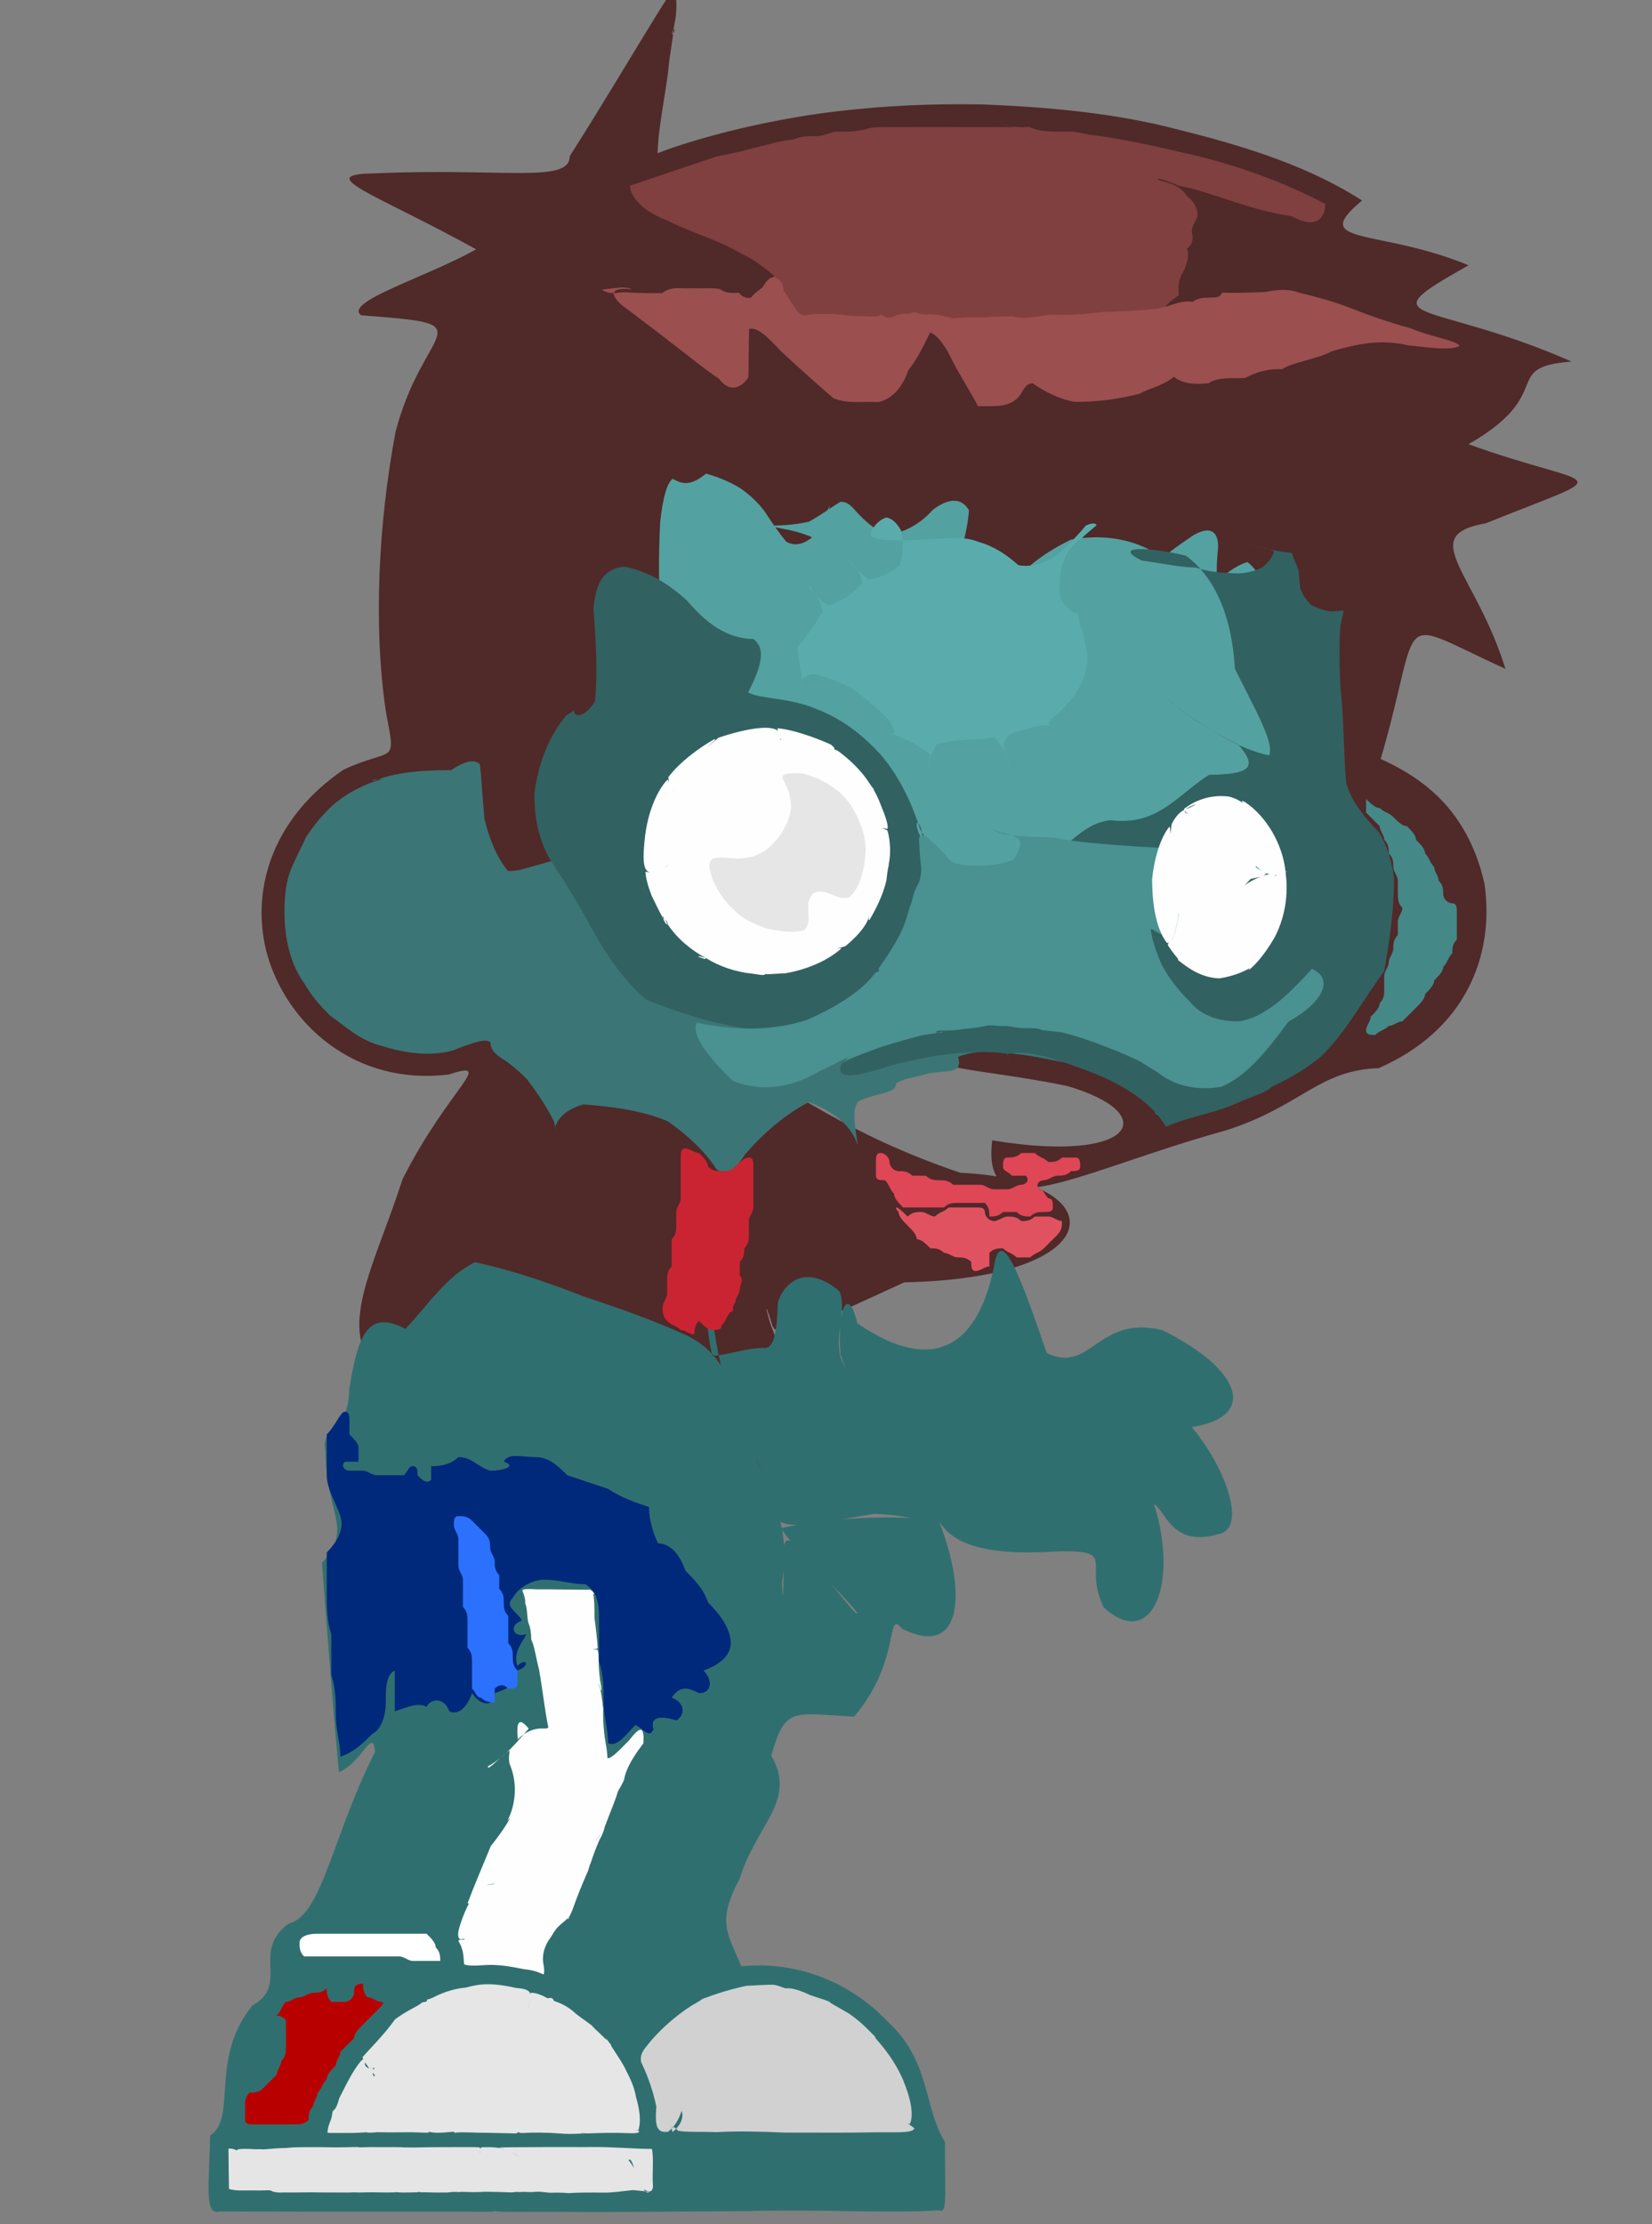 <?xml version="1.0" ?>
<svg xmlns="http://www.w3.org/2000/svg" version="1.1" width="364" height="490">
  <rect width="100%" height="100%" fill="#808080" stroke="none"/>
  <defs/>
  <g>
    <path d="M 149.98 -4.219 C 146.707 -7.03 145.399 -8.165 147.307 -6.266 C 149.884 -1.335 149.108 4.28 148.016 7.627 C 148.549 7.381 148.81 6.319 148.384 6.421 C 148.356 8.32 147.567 11.665 147.175 16.128 C 146.288 22.562 144.975 28.987 144.892 33.764 C 149.47 31.924 163.242 27.409 181.547 24.876 C 195.545 23.119 205.303 22.852 216.294 22.993 C 228.498 23.492 242.974 24.535 256.695 27.821 C 270.28 31.173 286.549 35.448 300.118 44.175 C 288.098 54.131 303.683 50.222 323.575 58.44 C 300.487 71.462 314.562 65.761 346.263 79.643 C 330.338 80.929 343.247 86.581 323.568 97.861 C 352.029 108.137 357.509 103.141 327.36 115.285 C 312.021 117.982 325.07 125.984 331.708 147.343 C 306.391 135.85 313.747 134.395 304.229 167.195 C 312.743 171.099 323.298 177.821 327.094 194.713 C 329.404 210.971 322.558 227.119 303.756 235.319 C 290.521 235.743 286.767 243.692 270.187 248.999 C 237.289 258.098 216.198 271.353 218.628 251.214 C 250.126 256.464 256.269 245.329 235.04 239.218 C 213.416 234.797 201.686 236.157 204.529 228.931 C 217.668 219.627 235.096 217.292 251.674 220.486 C 263.678 224.347 271.758 227.413 277.204 228.931 C 281.374 228.357 284.366 225.27 285.857 219.167 C 285.862 210.25 284.712 199.041 283.87 186.34 C 283.854 172.794 283.127 160.084 280.445 148.952 C 275.303 140.273 268.238 134.63 260.052 131.809 C 251.479 130.995 242.249 131.893 232.107 133.749 C 221.317 134.87 211.331 134.223 203.522 131.825 C 197.978 128.952 192.993 127.606 186.605 128.123 C 177.715 127.951 169.533 124.513 164.959 120.51 C 163.036 121.599 161.343 126.842 158.062 133.999 C 153.351 140.762 148.434 147.058 144.369 153.283 C 141.934 159.754 139.078 166.725 136.103 174.593 C 133.587 184.402 131.711 195.133 130.283 205.653 C 127.442 214.574 119.791 218.92 109.621 216.165 C 99.967 206.16 91.985 193.702 85.728 184.205 C 81.111 183.075 78.217 187.97 77.182 195.616 C 78.246 202.719 81.778 208.956 88.163 214.09 C 97.724 217.908 109.893 221.104 123.843 224.382 C 138.299 227.793 151.608 231.163 163.398 234.601 C 173.842 239.608 186.452 249.855 211.609 258.365 C 245.281 259.798 245.923 281.519 199.242 282.496 C 178.888 291.852 171.465 295.557 170.162 291.976 C 168.856 287.51 168.231 286.658 169.861 292 C 174.728 303.548 175.885 317.637 168.097 328.101 C 150.357 329.012 128.857 322.471 111.432 313.464 C 104.512 304.991 104.309 299.509 105.182 298.895 C 102.287 302.859 94.094 305.958 83.356 302.722 C 74.144 292.385 82.085 280.145 88.724 259.716 C 98.973 239.506 109.393 233.321 98.876 236.708 C 78.224 239.254 62.961 225.603 58.693 209.636 C 55.029 194.808 60.941 179.571 75.719 169.549 C 86.713 164.461 87.321 168.822 85.108 157.262 C 82.149 138.057 83.422 114.898 87.172 95.064 C 93.452 71.152 107.697 71.592 79.584 69.459 C 75.548 66.509 94.321 60.945 104.903 54.921 C 82.775 42.691 68.571 38.382 82.613 38.195 C 111.053 36.92 125.534 40.497 125.539 34.409 C 137.972 14.845 148.73 -4.298 149.98 -4.219" stroke-width="0.0" fill="rgb(80, 41, 41)" opacity="1" stroke="rgb(34, 115, 167)" stroke-opacity="0.066" stroke-linecap="round" stroke-linejoin="round"/>
    <path d="M 154.786 273.773 C 155.844 269.469 156.721 265.35 157.264 261.845 C 157.444 259.498 157.299 258.86 156.85 260.445 C 156.235 264.486 155.712 270.812 155.399 278.615 C 155.417 286.788 155.715 293.987 156.991 298.703 C 160.451 298.525 164.553 296.861 168.661 296.947 C 170.699 296.766 171.189 292.92 171.409 286.804 C 173.427 281.194 178.707 279.047 185.008 284.523 C 186.574 288.496 183.944 294.015 185.206 299.036 C 186.403 302.272 187.305 303.007 187.376 302.853 C 187.118 303.301 186.547 302.641 185.197 298.372 C 184.41 288.1 186.915 283.087 188.89 291.511 C 206.098 303.313 216.006 296.271 219.303 277.489 C 221.079 271.146 224.914 281.345 230.631 298.069 C 240.451 302.792 241.785 289.554 256.101 293.022 C 273.912 301.848 276.997 312.195 262.586 314.387 C 270.382 323.69 274.768 336.957 268.436 337.971 C 258.136 340.971 256.853 332.726 254.274 331.332 C 259.881 349.147 253.621 363.802 243.155 354.049 C 238.546 344.38 246.362 341.587 233.504 341.745 C 214.516 343.071 209.364 338.929 206.941 335.231 C 213.271 351.459 211.761 365.397 198.779 358.8 C 195.009 354.296 198.741 365.819 188.177 378.177 C 174.418 377.414 173.059 375.98 169.944 386.741 C 175.664 396.773 166.678 401.822 162.931 413.995 C 157.839 423.476 160.328 425.844 163.341 433.174 C 175.755 431.917 187.471 436.828 195.364 445.137 C 205.214 454.087 203.343 464.011 208.229 471.921 C 208.167 482.713 208.807 487.959 206.981 486.916 C 195.386 487.665 180.542 486.639 164.378 487.105 C 149.619 487.176 136.618 487.375 124.919 487.28 C 115.58 487.198 109.677 487.457 108.769 487.001 C 109.945 487.415 105.371 487.165 94.86 487.238 C 79.169 487.251 62.072 487.218 48.381 487.192 C 44.984 488.184 46.055 481.459 46.314 470.444 C 52.377 466.561 46.024 453.434 55.668 441.762 C 63.893 437.175 55.185 429.914 63.629 423.755 C 70.978 422.02 73.23 404.452 82.647 385.935 C 82.181 380.278 79.774 388.302 74.68 390.411 C 73.503 377.902 72.105 359.911 70.958 344.27 C 77.955 336.623 71.795 333.6 71.689 319.572 C 70.608 313.978 76.839 315.749 76.942 306.129 C 78.842 294.063 81.092 288.391 89.305 292.754 C 94.15 287.799 98.145 281.242 104.661 278.069 C 113.353 279.909 121.64 282.888 128.432 285.537 C 135.056 287.773 143.016 290.407 151.368 294.222 C 159.178 298.024 161.601 305.073 162.717 312.901 C 164.962 317.898 167.033 322.238 169.243 327.409 C 172.476 334.381 173.633 341.577 172.311 348.596 C 172.418 352.932 172.519 352.31 172.698 346.568 C 172.427 338.785 172.494 336.933 177.564 342.745 C 184.966 350.621 188.653 356.265 188.915 355.327 C 184.403 349.639 176.045 342.629 172.051 336.644 C 182.267 334.352 194.674 334.037 201.091 334.438 C 202.209 334.901 199.587 333.749 192.587 333.507 C 182.51 335.091 174.17 337.214 171.538 334.919 C 169.611 328.124 167.445 322.852 165.817 319.833 C 163.784 320.023 161.868 321.481 160.715 322.825 C 160.786 322.102 160.796 317.07 160.536 306.774 C 156.606 294.685 155.519 280.75 157.004 266.544 C 159.723 252.657 162.915 238.888 154.786 273.773" stroke-width="0.0" fill="rgb(48, 111, 111)" opacity="1" stroke="rgb(220, 24, 152)" stroke-opacity="0.605" stroke-linecap="round" stroke-linejoin="round"/>
    <path d="M 192.14 28.097 C 194.781 27.92 198.37 28.046 201.948 27.995 C 205.202 28.003 208.326 27.996 211.131 27.999 C 213.473 28.001 215.48 27.999 217.046 28.001 C 218.202 27.996 219.142 28.003 219.866 27.999 C 220.562 28.003 221.363 28.002 222.235 28 C 223.068 28.002 223.863 27.999 224.401 27.999 C 224.451 28.019 224.206 27.972 223.511 28.025 C 222.682 27.776 221.662 27.603 220.69 27.188 C 219.997 26.873 219.687 26.769 220.122 26.937 C 221.29 27.605 223.272 28.222 226.76 27.96 C 229.621 29.319 232.811 28.934 236.6 29.006 C 239.613 29.531 241.878 30.257 243.272 29.893 C 243.359 29.908 242.235 30.095 240.217 29.954 C 238.736 29.548 238.138 29.432 239.751 29.661 C 243.781 30.042 251.177 31.368 261.147 33.75 C 272.947 36.351 283.714 40.549 292.015 44.922 C 292.018 48.5 289.522 50.39 284.669 47.651 C 274.432 46.087 266.617 42.114 259.821 40.954 C 256.09 39.32 254.722 39.168 255.236 39.656 C 257.262 40.265 259.973 40.693 261.438 43.085 C 263.221 44.517 263.91 45.953 263.867 47.686 C 263.362 48.916 262.564 49.919 262.612 51.1 C 262.99 52.664 262.774 53.812 261.55 54.763 C 262.099 56.544 261.492 58.173 260.722 59.874 C 259.811 61.222 259.511 62.986 259.774 65.009 C 258.441 66.033 257.216 66.683 256.493 68.065 C 255.992 69.031 254.934 69.592 253.768 70.01 C 252.532 70.367 251.248 70.664 249.975 70.982 C 248.756 71.301 247.633 71.594 246.594 71.829 C 245.644 71.981 244.785 72.026 243.98 71.924 C 243.201 71.688 242.386 71.366 241.483 70.982 C 240.483 70.623 239.36 70.401 238.122 70.339 C 236.793 70.493 235.431 70.874 234.05 71.484 C 232.691 72.292 231.402 73.263 230.193 74.331 C 229.083 75.425 228.101 76.494 227.198 77.46 C 226.373 78.24 225.6 78.83 224.819 79.24 C 223.981 79.461 223.08 79.543 222.086 79.54 C 221.025 79.498 219.946 79.482 218.875 79.542 C 217.821 79.707 216.821 79.955 215.936 80.249 C 215.16 80.54 214.46 80.752 213.885 80.789 C 213.324 80.569 212.715 80.11 212.04 79.406 C 211.274 78.457 210.35 77.35 209.278 76.166 C 208.061 75.001 206.679 74.043 205.071 73.271 C 203.828 73.558 202.438 74.351 201.121 75.312 C 199.88 76.29 198.733 77.209 197.706 78.008 C 196.788 78.63 195.951 79.095 195.19 79.401 C 194.441 79.52 193.673 79.443 192.84 79.21 C 191.921 78.868 190.907 78.441 189.791 77.933 C 188.518 77.293 187.087 76.49 185.492 75.515 C 183.664 74.412 181.596 73.19 179.318 71.814 C 176.981 70.282 174.764 68.539 172.952 66.633 C 171.757 64.588 170.974 62.556 170.451 60.635 C 168.784 59.387 166.76 57.47 163.24 55.821 C 158.762 53.072 152.828 51.461 147.063 48.591 C 141.781 46.636 138.901 43.464 138.783 40.913 C 144.049 39.134 150.501 36.945 158.057 34.425 C 165.144 33.181 170.498 31.127 174.816 30.724 C 177.68 29.575 179.45 30.211 180.499 29.938 C 181.508 29.831 182.506 29.423 183.654 29.088 C 185.412 28.762 187.121 29.52 192.14 28.097" stroke-width="0.0" fill="rgb(128, 64, 64)" opacity="1.0" stroke="rgb(120, 5, 132)" stroke-opacity="0.44" stroke-linecap="round" stroke-linejoin="round"/>
    <path d="M 155.554 104.344 C 158.373 105.108 160.84 106.175 163.014 107.491 C 165.04 108.87 166.858 110.525 168.447 112.606 C 170.002 114.999 171.592 117.387 173.293 119.366 C 175.17 120.403 177.313 119.925 179.414 117.939 C 181.171 115.058 182.338 112.49 182.841 111.329 C 182.725 112.174 182.261 114.674 181.694 118.112 C 182.44 121.385 182.617 123.721 182.559 124.405 C 182.591 123.368 182.193 121.479 181.076 119.551 C 178.941 118.086 175.958 117.132 172.768 116.534 C 170.108 116.025 168.615 115.756 168.736 115.77 C 171.082 115.812 174.654 115.76 178.27 114.921 C 181.24 113.235 183.472 111.562 185.119 110.575 C 186.333 110.403 187.399 111.162 188.707 112.756 C 190.607 114.775 192.69 116.733 195.427 117.783 C 198.901 117.494 202.592 115.61 205.52 112.339 C 208.862 109.714 211.887 109.536 213.504 112.422 C 213.006 119.377 209.904 127.6 205.483 135.606 C 200.692 141.305 196.143 144.26 192.576 144.817 C 190.448 143.791 189.774 142.036 190.476 140.365 C 192.365 139.536 195.036 139.956 197.938 141.548 C 200.512 143.916 202.511 146.491 204.043 148.899 C 205.352 150.903 206.676 152.305 208.188 152.911 C 210.036 152.64 212.25 151.648 214.803 150.22 C 217.627 148.684 220.564 147.35 223.431 146.44 C 226.026 146.1 228.083 146.074 229.348 146.054 C 229.607 145.721 228.766 144.782 226.873 142.981 C 224.238 140.11 221.967 136.198 221.326 131.768 C 223.37 127.002 228.615 122.47 235.979 118.877 C 243.874 117.454 250.188 119.177 254.525 121.8 C 256.25 123.268 256.029 123.887 255.436 123.692 C 256.177 122.656 259.102 120.517 263.04 117.854 C 266.446 115.967 268.25 116.79 268.422 120.194 C 268.082 124.095 267.882 126.828 268.506 127.693 C 269.998 126.562 272.211 124.58 274.883 123.82 C 277.517 125.947 279.757 130.007 281.415 137.164 C 282.299 146.705 282.391 156.518 281.519 164.429 C 279.233 168.341 275.822 166.993 271.069 163.264 C 266.091 160.295 262.277 158.108 260.101 156.256 C 258.738 155.695 257.845 155.705 257.709 155.724 C 258.264 155.682 259.426 155.76 260.388 156.493 C 260.936 157.074 261.864 157.564 263.46 158.654 C 265.895 160.336 269.496 162.18 273.884 165.183 C 277.08 168.782 274.07 174.378 270.302 179.733 C 266.093 184.364 261.201 187.734 256.164 189.504 C 251.796 191.381 247.347 192.076 243.411 192.622 C 239.886 193.098 236.627 193.502 233.618 193.844 C 230.796 194.142 227.943 194.401 224.809 194.575 C 221.367 194.795 217.471 195.254 213.155 195.558 C 208.456 195.719 203.623 195.643 199.099 195.172 C 195.364 194.163 192.732 192.708 191.06 190.984 C 189.937 188.417 188.78 185.309 187.163 181.86 C 184.96 178.313 182.231 174.924 179.058 171.909 C 175.569 169.49 172.048 167.513 169.034 165.513 C 166.067 163.631 163.27 161.577 160.991 159.364 C 159.571 156.986 157.871 155.102 156.123 153.609 C 154.214 152.327 152.17 150.981 150.114 149.122 C 148.217 146.302 146.64 142.159 145.558 136.485 C 145.086 129.433 145.11 121.925 145.461 114.989 C 146.054 109.615 146.956 106.42 148.205 105.486 C 149.823 106.245 151.606 107.599 155.554 104.344" stroke-width="0.0" fill="rgb(84, 161, 161)" opacity="1" stroke="rgb(64, 46, 95)" stroke-opacity="0.04" stroke-linecap="round" stroke-linejoin="round"/>
    <path d="M 82.521 171.946 C 88.245 169.848 93.911 169.704 99.43 169.656 C 102.354 167.626 104.589 167.189 105.726 168.349 C 106.11 171.365 106.281 175.603 106.76 180.415 C 107.858 185.082 109.58 189.017 111.912 191.872 C 114.397 191.973 116.383 190.928 117.571 191.517 C 118.004 194.52 117.985 197.488 117.648 200.111 C 117.028 201.838 116.09 202.509 114.788 202.167 C 113.243 201.116 111.701 199.816 110.487 198.633 C 109.721 197.27 109.229 195.965 108.397 195.648 C 108.022 196.046 109.223 194.438 112.861 192.096 C 118.547 190.663 124.548 188.531 130.463 187.569 C 135.08 187.728 138.272 189.01 140.911 190.643 C 142.72 193.351 143.646 197.24 144.828 201.373 C 146.815 204.801 149.509 207.863 152.437 210.618 C 155.68 212.685 158.52 214.461 160.663 215.912 C 162.015 216.996 162.652 217.787 162.74 218.365 C 162.539 218.793 162.406 218.945 162.7 218.695 C 163.775 218.045 165.851 217.202 169.03 216.454 C 173.261 216.175 178.095 216.607 183.047 217.791 C 187.644 219.641 191.412 222.026 193.88 224.795 C 194.64 227.728 193.82 230.419 191.936 232.59 C 189.432 234.015 186.548 234.17 183.656 233.883 C 182.024 233.409 183.277 233.405 187.129 234.222 C 191.635 232.653 195.887 229.461 199.282 225.875 C 201.798 222.883 203.911 220.912 206.013 219.937 C 208.311 219.761 210.895 219.911 213.873 220.035 C 217.268 219.938 221.083 219.753 225.2 219.697 C 229.471 219.764 233.71 219.955 237.751 220.291 C 241.441 220.907 244.657 222.089 247.3 224.181 C 249.59 227.225 251.227 230.97 252.165 235.127 C 252.929 239.322 253.831 242.748 254.613 245.369 C 255.429 246.047 256.018 245.249 255.848 243.221 C 254.71 240.403 252.72 237.38 249.971 234.918 C 246.445 233.866 242.319 234.049 237.953 234.521 C 233.828 234.108 230.016 233.018 225.808 232.431 C 220.637 231.799 215.845 230.965 211.086 232.821 C 212.378 237.065 207.982 235.437 203.515 236.776 C 200.618 237.542 198.802 237.672 197.401 238.74 C 197.456 240.906 194.062 240.495 189.225 242.568 C 187.49 244.184 188.54 248.905 188.992 252.328 C 187.979 249.085 185.211 245.41 178.211 242.803 C 173.37 245.268 168.259 249.502 164.071 254.452 C 161.639 258.202 159.582 259.161 157.767 257.443 C 155.662 254.13 152.08 250.48 147.14 247.032 C 141.303 244.49 134.1 243.735 128.592 243.3 C 124.847 244.306 122.885 246.345 122.317 248.31 C 122.446 249.312 122.567 248.904 122.059 247.026 C 120.551 244.021 118.369 240.69 116.119 237.775 C 114.239 235.819 112.779 234.723 111.702 233.91 C 110.371 232.959 108.068 231.948 108.084 229.667 C 107.133 228.643 104.222 229.67 99.692 231.452 C 94.164 232.879 88.725 231.926 82.855 230.043 C 78.403 228.562 75.588 225.647 72.758 223.763 C 70.767 221.751 68.862 219.761 67.064 216.67 C 64.53 213.143 63.125 208.619 62.759 203.519 C 62.501 198.565 62.851 194.47 64.248 191.169 C 65.394 188.477 66.525 186.473 67.513 184.233 C 69.045 182.126 71.114 179.082 74.511 176.421 C 78.263 173.544 82.194 172.164 84.232 171.626 C 83.351 171.557 80.969 171.986 82.521 171.946" stroke-width="0.0" fill="rgb(60, 117, 117)" opacity="1" stroke="rgb(176, 234, 208)" stroke-opacity="0.512" stroke-linecap="round" stroke-linejoin="round"/>
    <path d="M 139.2 63.729 C 137.751 62.956 135.775 63.489 132.554 63.805 C 134.247 64.858 135.481 64.613 137.335 64.365 C 139.957 64.524 142.96 64.622 145.908 64.564 C 147.215 63.461 148.955 63.384 150.499 63.516 C 152.053 63.485 153.524 63.519 154.791 63.517 C 156.252 63.462 157.727 63.461 158.723 63.737 C 159.65 64.506 161.216 64.622 162.797 64.485 C 163.532 65.416 164.598 65.83 165.511 65.533 C 166.329 64.491 167.387 63.774 167.969 63.374 C 168.768 62.049 169.616 60.81 171.025 61.052 C 170.731 60.754 171.075 60.763 170.534 61.058 C 172.14 61.535 172.625 62.57 172.637 64.008 C 173.574 65.285 174.24 66.524 174.982 67.546 C 175.89 69.084 176.824 69.798 178.005 69.328 C 179.447 69.132 180.794 69.144 182.276 69.169 C 183.83 69.134 185.445 69.26 187.017 69.558 C 188.606 69.631 190.095 69.709 191.44 69.712 C 192.493 69.788 193.215 69.753 193.722 69.573 C 193.89 69.405 193.936 69.349 194.003 69.326 C 194.153 69.357 194.49 69.379 194.965 69.782 C 195.742 70.143 196.615 70.053 197.483 69.43 C 198.272 69.18 199.17 69.052 200.324 69.139 C 200.937 68.962 201.378 68.64 201.767 68.831 C 202.693 69.315 203.828 69.282 204.994 69.255 C 206.61 69.296 208.283 69.619 209.93 70.146 C 212.134 69.931 214.16 69.85 216.357 69.912 C 218.54 69.756 220.778 69.732 223.127 69.681 C 225.606 70.435 228.445 69.631 231.584 69.324 C 235.065 69.478 238.827 69.311 242.627 68.731 C 246.85 68.651 250.855 68.44 254.878 68.032 C 257.936 67.56 259.863 66.068 262.797 66.48 C 265.354 64.627 268.587 66.552 269.285 64.449 C 272.142 64.608 275.018 64.435 278.548 64.35 C 281.213 63.897 283.511 63.452 286.416 64.523 C 289.649 65.292 292.994 66.174 296.626 67.499 C 300.872 69.191 305.491 70.863 310.834 72.327 C 315.668 74.361 320.364 74.815 321.655 76.164 C 319.792 77.261 315.558 76.666 310.149 76.057 C 304.122 74.664 298.981 75.775 293.574 77.353 C 289.453 79.381 285.206 79.641 282.445 81.351 C 279.552 81.153 276.715 81.972 274.336 83.281 C 271.657 83.429 268.392 82.95 266.315 84.426 C 262.537 84.81 260.201 84.324 258.65 82.984 C 256.541 84.902 253.637 85.355 251.045 86.754 C 247.313 87.698 242.398 88.616 236.586 88.507 C 232.801 87.731 229.927 86.073 227.543 84.463 C 225.563 84.419 225.583 86.584 223.893 87.982 C 221.441 89.895 219.024 89.373 215.474 89.499 C 214.237 86.985 212.21 83.86 210.132 80.047 C 208.441 76.413 206.771 74.035 204.977 73.191 C 203.763 75.529 202.372 78.773 200.124 81.611 C 198.838 85.391 196.607 87.832 193.587 88.592 C 190.211 88.355 186.943 89.061 183.672 87.755 C 180.16 84.744 176.182 81.197 172.185 77.471 C 168.978 74.069 166.848 71.977 165.074 72.471 C 164.964 75.424 164.998 79.503 164.896 83.17 C 162.949 85.842 160.625 86.333 158.405 83.429 C 154.749 81.011 151.431 78.137 147.989 75.596 C 144.937 73.133 141.847 70.921 138.804 68.546 C 135.418 66.287 132.711 63.079 139.2 63.729" stroke-width="0.0" fill="rgb(155, 79, 79)" opacity="1" stroke="rgb(83, 99, 25)" stroke-opacity="0.133" stroke-linecap="round" stroke-linejoin="round"/>
    <path d="M 251.599 123.498 C 256.003 124.077 259.56 124.926 263.501 125.042 C 266.178 125.984 269.086 126.142 271.748 126.289 C 274.156 126.45 276.281 125.908 278.089 125.007 C 279.489 123.942 280.308 122.843 280.708 121.475 C 279.664 120.944 277.943 120.532 275.834 120.111 C 273.749 119.673 272.372 119.392 272.236 119.372 C 273.399 119.611 275.444 120.041 277.946 120.59 C 280.266 121.309 282.692 121.528 284.679 121.832 C 285.195 123.762 285.885 124.683 286.151 125.713 C 286.228 126.924 286.326 128.255 286.495 129.617 C 286.983 130.942 287.812 132.215 288.904 133.257 C 290.264 134.013 291.748 134.49 293.197 134.697 C 294.457 134.658 295.411 134.553 295.968 134.529 C 296.085 134.834 295.815 135.813 295.359 137.709 C 295.083 140.884 295.085 145.47 295.342 151.308 C 296.089 157.904 295.999 164.851 296.6 172.405 C 297.825 176.841 301.023 180.363 303.817 183.362 C 305.6 186.178 306.621 189.381 307.158 193.543 C 307.218 199.106 306.426 206.005 304.998 213.933 C 300.112 220.59 296.186 227.976 290.917 232.869 C 286.602 236.45 282.572 238.216 280.219 239.443 C 278.639 240.923 276.281 241.31 272.702 242.954 C 268.382 245.043 262.096 245.947 256.913 248.215 C 253.187 241.952 245.494 237.827 236.897 234.905 C 229.87 232.297 224.746 231.336 222.004 232.214 C 222.519 234.157 222.938 234.324 221.857 232.136 C 215.502 231.172 206.343 232.07 196.388 234.688 C 187.916 237.54 183.942 237.864 185.461 234.245 C 191.14 232.05 193.81 228.564 192.12 225.149 C 185.935 223.551 177.078 225.506 166.81 226.91 C 157.439 225.772 149.433 223.015 142.538 220.322 C 137.615 216.208 133.744 210.666 130.4 204.546 C 127.129 198.575 123.872 193.365 120.905 188.867 C 118.668 184.603 117.664 179.956 117.769 174.661 C 118.544 168.692 120.606 162.627 124.726 157.64 C 130.291 153.977 135.077 151.395 137.07 150.409 C 135.064 151.445 130.401 153.919 126.479 156.522 C 126.453 158.245 128.895 157.995 131.091 154.516 C 131.726 148.177 131.289 140.967 130.751 134.166 C 131.238 128.603 132.827 125.28 137.55 124.83 C 142.3 125.709 146.894 128.197 151.37 132.311 C 155.701 137.371 160.141 140.668 166.033 140.79 C 168.483 142.631 168.245 146.049 164.829 152.53 C 167.173 153.955 174.125 153.728 179.602 156.086 C 185.056 158.122 189.484 161.364 193.654 165.823 C 197.961 170.601 200.903 176.816 202.757 182.765 C 204.69 185.641 205.289 186.612 202.987 186.783 C 203.66 183.443 202.759 181.351 201.99 181.271 C 201.748 183.215 203.861 186.868 208.212 190.559 C 214.717 192.216 221.002 191.544 228.925 189.557 C 235.285 187.419 238.005 181.45 244.656 180.682 C 255.07 181.985 259.175 175.316 266.404 170.688 C 275.599 170.603 277.18 168.992 272.832 164.013 C 266.054 160.787 261.148 157.187 258.171 154.835 C 257.243 154.041 257.402 153.945 257.516 154.01 C 257.231 154.011 257.497 154.309 259.894 156.188 C 265.751 160.348 273.259 165.195 279.675 166.405 C 280.757 163.5 276.604 156.42 272.101 147.343 C 271.476 136.171 267.92 127.338 261.325 122.422 C 253.382 120.488 244.699 120.136 251.599 123.498" stroke-width="0.0" fill="rgb(50, 97, 97)" opacity="1.0" stroke="rgb(4, 170, 158)" stroke-opacity="0.113" stroke-linecap="round" stroke-linejoin="round"/>
    <path d="M 209.128 118.517 C 211.051 118.458 213.249 118.446 215.623 119.378 C 218.876 120.305 221.659 122.056 224.406 124.52 C 227.294 125.009 230.301 124.126 233.042 122.216 C 235.627 119.846 237.887 117.48 239.226 115.797 C 240.608 115.131 241.482 115.254 241.621 115.714 C 240.899 116.366 239.613 117.3 238.184 118.73 C 236.008 119.953 234.596 122.473 233.864 125.037 C 233.452 127.695 233.238 130.044 233.788 132.086 C 234.834 133.6 235.676 134.511 236.523 134.906 C 237.116 135.023 237.421 135.295 237.552 135.224 C 237.568 135.571 237.659 136.49 238.028 137.97 C 238.852 139.835 239.253 142.102 239.612 144.609 C 239.557 147.056 239.038 149.235 238.015 151.071 C 237.092 152.723 236.132 154.118 235.068 155.11 C 234.19 156.066 233.508 156.847 232.802 157.488 C 232.186 157.936 231.621 158.247 231.265 158.912 C 231.073 159.296 231.081 159.622 231.314 159.886 C 231.718 160.053 232.12 160.149 232.346 160.166 C 232.167 160.071 231.407 159.894 229.878 159.736 C 227.617 160.029 225.122 160.841 222.433 161.716 C 220.912 163.071 220.674 165.083 221.908 167.192 C 222.368 169.093 222.658 169.973 222.361 169.379 C 222.071 167.265 221.236 164.572 218.952 162.387 C 214.783 163.244 210.304 162.655 206.338 164.028 C 204.691 166.723 204.297 168.87 204.298 169.809 C 204.352 169.25 204.786 167.927 204.931 166.106 C 203.546 165.109 201.87 164.118 200.24 163.182 C 198.754 162.459 197.334 161.982 195.894 161.566 C 194.499 160.847 193.202 159.928 192.161 159.084 C 191.581 158.522 191.566 158.575 192.234 159.174 C 193.533 160.212 195.098 161.217 196.489 161.839 C 197.335 161.704 197.242 160.55 195.842 158.617 C 193.703 156.377 191.051 154.105 188.197 151.918 C 185.087 150.197 182.132 149.146 179.539 148.529 C 177.614 148.502 176.654 149.422 176.467 150.689 C 176.257 151.967 176.013 152.966 175.957 153.427 C 176.012 153.142 176.117 152.119 176.588 150.411 C 176.887 148.143 175.808 145.518 175.727 142.708 C 177.935 139.904 179.785 137.249 181.238 134.84 C 180.871 132.387 179.848 130.889 178.603 129.831 C 178.077 128.884 178.037 128.671 178.504 129.265 C 179.298 130.724 180.466 132.374 182.649 133.357 C 185.301 132.617 187.836 130.89 189.948 128.542 C 189.943 126.252 188.224 124.399 186.565 122.827 C 185.199 121.385 184.176 120.426 183.703 120.019 C 183.95 120.214 184.727 121.013 186.114 122.267 C 187.651 124.044 189.181 125.986 191.201 127.556 C 193.687 127.51 195.99 126.388 198.229 124.509 C 199.009 121.939 199.109 119.255 198.53 116.853 C 197.577 115.132 196.49 114.201 195.295 114.001 C 194.109 114.377 193.011 115.27 192.254 116.557 C 191.292 118.153 190.323 119.947 209.128 118.517" stroke-width="0.0" fill="rgb(90, 172, 172)" opacity="1" stroke="rgb(49, 177, 64)" stroke-opacity="0.06" stroke-linecap="round" stroke-linejoin="round"/>
    <path d="M 115.719 353.245 C 115.795 352.178 115.409 351.242 115.112 350.438 C 115.071 350.08 115.807 349.989 118.405 350.13 C 122.459 350.102 126.754 350.24 130.046 350.208 C 131.212 350.837 131.124 351.726 131.124 351.951 C 131.212 351.503 131.088 351.021 130.719 351.176 C 130.929 352.22 131.008 353.92 130.984 356.407 C 131.346 359.007 131.602 361.486 131.705 363.127 C 130.302 363.624 128.414 363.336 127.467 362.973 C 128.025 363.106 129.651 363.381 131.205 363.384 C 131.876 363.25 131.874 363.958 131.894 365.67 C 131.92 367.761 132.122 369.85 132.465 371.537 C 132.543 372.421 132.598 372.582 132.348 372.222 C 132.199 371.505 131.913 370.939 131.777 370.991 C 132.362 371.668 132.543 373.514 132.899 376.327 C 132.814 379.444 133.125 382.453 133.641 385.051 C 133.843 386.634 133.802 387.175 133.871 387.293 C 134.542 387.507 135.965 386.102 138.642 383.369 C 141.018 380.261 142.017 380.116 141.761 384.06 C 139.477 387.06 137.901 389.639 137.493 392.161 C 136.988 393.192 136.693 393.71 136.155 394.626 C 135.602 396.604 134.401 399.356 133.247 402.447 C 132.035 404.646 131.102 405.718 131.009 405.833 C 131.84 404.94 132.699 403.524 133.153 402.376 C 133.316 402.314 133.119 403.493 132.059 405.382 C 131.031 407.717 130.421 409.615 130.147 410.449 C 130.022 410.566 129.955 410.903 129.573 412.144 C 128.448 414.678 127.089 417.951 126.112 420.803 C 125.529 422.259 125.1 422.733 125.095 422.804 C 125.341 422.691 125.519 422.483 125.256 422.475 C 124.469 423.165 123.453 423.966 122.764 424.685 C 122.283 425.26 121.881 425.921 121.241 426.941 C 120.027 428.54 119.356 430.623 119.739 432.66 C 120.013 434.145 119.898 434.828 119.754 434.964 C 119.172 434.729 117.86 434.023 115.525 433.823 C 112.68 433.265 109.865 432.703 106.862 432.907 C 104.389 433.089 102.817 433.066 102.249 432.708 C 102.134 431.556 102.225 429.488 101.092 427.788 C 100.798 427.187 101.539 427.337 102.304 427.276 C 102.53 426.979 102.166 427.154 101.463 427.228 C 100.807 427.017 100.721 425.859 101.536 423.596 C 102.623 420.355 104.127 417.356 106.008 415.508 C 107.794 415.093 108.792 415.122 109.009 415.098 C 108.581 414.93 107.506 415.117 106.064 415.596 C 104.822 416.566 104.179 417.825 103.93 418.907 C 103.229 419.429 102.823 419.57 103.21 418.819 C 104.212 416.061 106.062 411.745 108.129 406.71 C 111.13 402.952 112.397 400.61 112.386 400.464 C 111.457 401.46 110.998 402.08 111.777 401.138 C 113.614 397.708 114.143 392.816 112.266 388.552 C 111.844 386.279 112.761 385.205 111.853 385.915 C 109.061 388.231 107.331 390.155 107.519 389.104 C 111.308 387.125 114.252 383.339 116.495 380.814 C 114.303 378.164 113.715 379.291 114.106 383.206 C 115.935 381.143 118.974 380.249 121.104 381.094 C 121.204 383.387 119.384 383.413 117.363 381.217 C 119.165 380.414 120.987 381.195 120.782 380.342 C 120.034 376.774 119.555 372.216 118.772 367.799 C 118.017 364.879 117.787 362.68 117.059 361.204 C 117.036 359.901 116.941 358.766 116.395 357.411 C 116.064 355.838 116.225 354.335 115.719 353.245" stroke-width="0.0" fill="rgb(254, 254, 254)" opacity="1" stroke="rgb(27, 229, 165)" stroke-opacity="0.647" stroke-linecap="round" stroke-linejoin="round"/>
    <path d="M 264.873 187.228 C 264.574 193.862 263.859 199.883 262.151 204.27 C 259.067 206.751 255.497 206.839 253.021 203.656 C 252.073 197.117 251.484 190.554 252.982 186.751 C 255.042 187.964 256.968 192.657 258.507 198.613 C 259.394 203.57 259.568 206.369 258.667 207.131 C 256.752 206.464 254.813 205.09 253.552 204.631 C 253.681 206.368 254.55 209.416 256.094 212.776 C 257.784 215.777 259.727 218.308 262.07 220.534 C 264.248 223.27 267.581 224.976 272.856 225.013 C 278.898 224.174 283.966 219.02 289.064 213.426 C 293.815 215.486 291.891 220.626 283.889 225.078 C 279.005 231.669 274.828 236.919 269.183 239.405 C 263.37 240.401 258.591 239.033 255.184 236.318 C 252.767 234.82 251.652 234.121 251.401 233.988 C 251.612 234.059 251.764 234.008 251.221 233.856 C 249.762 233.138 247.2 231.921 243.853 230.671 C 240.235 229.272 236.76 228.057 233.75 227.391 C 231.585 227.134 230.223 227.053 229.5 226.899 C 229.333 226.832 229.419 226.86 229.486 226.853 C 229.371 226.76 228.956 226.666 228.291 226.569 C 227.377 226.503 226.35 226.482 225.299 226.49 C 224.277 226.45 223.388 226.302 222.671 226.15 C 222.074 226.044 221.499 225.986 220.836 226.045 C 219.964 226.047 218.911 225.857 217.692 225.897 C 216.14 226.264 214.37 226.554 212.476 226.667 C 210.684 226.986 209.028 227.079 207.663 227.026 C 206.708 227.006 206.263 227.126 206.295 227.435 C 206.652 227.56 207.111 227.532 207.516 227.48 C 207.782 227.394 207.791 227.259 207.375 227.336 C 206.508 227.571 205.092 227.791 203.1 228.091 C 200.687 228.711 197.825 229.493 194.624 230.493 C 191.518 231.542 188.847 232.677 186.953 233.331 C 186.117 233.57 186.301 233.242 187.288 232.619 C 188.635 231.818 189.681 231.169 189.796 231.059 C 188.547 231.972 185.413 233.692 180.415 236.077 C 174.576 239.518 167.995 240.713 161.453 238.123 C 155.912 232.744 152.243 228.007 153.522 225.272 C 160.569 226.807 169.329 227.449 177.815 224.675 C 185.194 221.469 190.039 217.907 192.386 214.898 C 193.407 213.556 194.035 213.956 194.355 215.062 C 194.49 215.964 194.586 216.345 194.486 216.159 C 194.218 215.465 193.76 214.49 193.556 213.396 C 194.381 212.215 195.554 210.592 196.696 208.648 C 197.964 206.655 198.974 204.611 199.654 202.522 C 200.16 200.75 200.625 199.295 201.063 198.077 C 201.238 196.927 201.642 195.963 202.222 194.92 C 202.91 193.635 203.094 192.05 202.874 190.206 C 202.621 188.177 202.584 186.225 202.491 184.732 C 202.7 183.954 203.292 183.871 204.133 184.327 C 205.087 185.162 206.131 186.145 207.168 187.133 C 208.069 188.096 208.774 188.961 209.361 189.615 C 210.001 190.022 210.871 190.295 212.025 190.526 C 213.482 190.706 215.216 190.772 217.197 190.7 C 219.275 190.548 221.333 190.179 223.191 189.448 C 224.32 188.143 224.844 186.672 224.81 185.391 C 224.21 184.498 223.115 184.006 221.793 183.688 C 220.48 183.354 219.443 182.989 218.808 182.805 C 218.71 182.866 219.37 183.198 220.996 183.77 C 223.744 184.258 227.487 184.363 232.175 184.53 C 237.399 185.493 242.844 186.222 264.873 187.228" stroke-width="0.0" fill="rgb(74, 145, 145)" opacity="1.0" stroke="rgb(73, 242, 10)" stroke-opacity="0.519" stroke-linecap="round" stroke-linejoin="round"/>
    <path d="M 171.905 162.822 C 172.251 163.251 172.205 162.835 171.94 162.673 C 172.411 163.544 173.129 164.756 173.452 165.276 C 172.779 164.418 171.534 162.474 171.3 160.425 C 174.484 160.7 179.13 162.266 183.018 163.995 C 184.431 165.083 183.968 165.246 182.908 164.968 C 182.341 164.901 182.386 165.025 182.647 164.97 C 183.031 165.032 183.618 164.895 184.64 165.417 C 186.821 167.059 189.621 169.439 191.683 172.735 C 193.063 174.69 193.32 174.589 192.462 173.859 C 192.157 173.589 193.012 174.538 194.039 177.249 C 195.184 180.009 195.82 181.996 195.522 182.606 C 194.208 182.332 192.929 182.34 192.636 182.406 C 193.314 182.313 194.398 182.253 195.542 182.961 C 196.15 185.089 196.333 187.945 195.854 190.216 C 195.593 190.986 195.649 190.651 195.96 190.219 C 195.876 190.256 195.557 191.456 195.315 193.933 C 194.557 197.249 192.926 200.404 191.587 202.653 C 191.307 202.891 191.38 202.212 191.38 201.751 C 191.372 201.97 191.331 202.172 191.252 202.547 C 190.845 203.759 189.314 205.931 186.267 208.45 C 182.777 209.483 180.051 209.763 179.543 209.792 C 181.828 209.483 184.626 208.769 185.426 208.898 C 182.574 211.509 177.975 213.554 173.168 214.395 C 169.883 214.556 168.399 214.8 168.327 214.404 C 168.604 213.031 168.561 211.501 168.606 210.74 C 168.641 211.369 168.538 212.789 168.509 214.255 C 168.847 215.013 168.034 214.849 165.787 214.498 C 162.21 214.15 158.556 212.937 155.626 211.115 C 153.736 210.431 153.417 210.557 154.335 210.95 C 155.345 211.324 155.802 211.425 155.219 210.886 C 152.518 209.414 149.192 206.841 147.098 203.578 C 146.066 201.868 145.732 201.454 145.93 201.587 C 146.083 202.356 146.359 203.121 146.879 203.628 C 147.451 203.434 146.96 203.022 145.983 202.086 C 145.165 200.607 144.386 198.964 143.555 197.258 C 142.788 195.276 142.232 193.209 142.226 192.04 C 144.14 192.493 146.268 191.725 147.624 190.124 C 148.373 189.329 148.225 189.813 145.969 191.557 C 142.048 193.321 141.401 191.66 142.01 185.324 C 142.669 178.09 145.379 173.4 147.113 171.723 C 147.457 172.497 148.001 173.811 148.99 174.783 C 149.234 175.508 149.277 175.545 148.943 174.77 C 147.941 173.513 147.258 172.677 147.627 172.839 C 147.873 173.629 147.393 173.326 147.26 171.211 C 149.748 167.891 154.019 164.736 157.465 162.807 C 157.931 162.96 156.607 163.818 155.568 164.833 C 155.045 165.457 154.729 165.422 154.739 165.243 C 154.761 165.467 155.652 164.84 158.267 162.539 C 164.265 160.482 172.867 158.702 171.905 162.822" stroke-width="0.0" fill="rgb(254, 254, 254)" opacity="1" stroke="rgb(244, 133, 223)" stroke-opacity="0.768" stroke-linecap="round" stroke-linejoin="round"/>
    <path d="M 113.751 437.955 C 115.572 438.067 116.776 438.425 116.847 439.41 C 116.614 441.156 116.503 442.595 116.481 442.908 C 116.596 441.786 116.729 440.142 116.898 439.01 C 118.041 438.95 119.501 439.546 120.635 440.216 C 121.462 440.038 121.798 440.119 122.079 440.812 C 123.261 441.185 125.144 441.94 126.883 443.621 C 128.488 444.874 129.647 445.611 130.336 446.161 C 130.701 446.571 131.09 447.004 131.805 447.621 C 132.865 448.687 134.083 449.707 134.659 450.504 C 134.443 450.569 133.86 449.958 133.542 449.097 C 133.535 449.029 134.171 449.749 135.01 451.251 C 136.132 452.995 137.239 454.556 137.955 456.124 C 138.772 457.752 139.72 459.562 140.142 461.983 C 140.897 464.651 141.312 467.155 140.677 469.228 C 138.506 469.65 136.89 469.679 136.728 469.469 C 137.805 469.378 139.35 469.323 140.705 469.34 C 141.142 469.84 140.312 470.037 138.128 469.924 C 135.187 469.796 132.162 469.887 129.59 469.993 C 128.09 469.945 127.597 469.873 127.882 469.871 C 128.466 470.076 128.909 470.15 128.736 470.022 C 127.726 469.98 125.974 470.233 123.512 470.017 C 120.4 469.765 117.401 469.762 114.785 469.91 C 113.266 469.45 112.526 469.114 112.273 469.019 C 112.182 468.901 112.41 468.853 113.125 469.023 C 114.111 469.588 114.454 469.956 113.513 469.994 C 111.272 469.962 108.243 469.835 105.116 469.827 C 102.569 469.739 100.902 469.681 100.202 469.866 C 100.117 469.695 99.994 469.553 99.535 469.645 C 98.829 469.711 97.602 469.86 96.152 469.852 C 95.055 469.766 94.414 469.668 94.219 469.496 C 94.294 469.425 94.405 469.617 94.528 469.816 C 94.198 469.854 92.994 469.821 90.787 469.729 C 88.051 469.75 85.327 469.777 83.087 469.722 C 81.772 469.84 81.195 469.878 80.708 469.751 C 79.717 469.775 78.023 469.947 76.055 469.885 C 74.141 469.879 72.66 469.93 72.171 469.842 C 72.118 469.214 72.418 468.136 72.902 466.961 C 73.242 466.093 73.137 465.396 73.388 464.985 C 73.797 464.773 74.265 464.126 74.728 462.28 C 76.09 459.635 77.619 456.309 79.488 454.09 C 80.501 453.111 80.714 453.362 80.445 454.393 C 80.256 455.25 80.932 455.711 82.253 455.831 C 82.754 455.684 82.464 455.353 82.088 455.702 C 82.047 456.986 82.272 457.716 82.634 457.233 C 81.845 456.281 80.621 454.857 79.853 453.228 C 81.628 451.154 84.599 448.32 87.02 444.884 C 89.508 442.991 91.664 442.169 92.662 441.419 C 93.005 441.019 93.528 441.063 94.013 440.912 C 94.128 440.606 94.101 440.49 94.139 440.451 C 94.395 440.5 94.982 440.288 96.226 439.653 C 98.137 438.757 100.295 438.062 102.684 437.858 C 105.136 437.176 107.819 436.591 113.751 437.955" stroke-width="0.0" fill="rgb(230, 230, 230)" opacity="1.0" stroke="rgb(122, 235, 117)" stroke-opacity="0.44" stroke-linecap="round" stroke-linejoin="round"/>
    <path d="M 262.312 179.482 C 261.652 179.347 261.175 178.962 260.866 178.208 C 263.077 176.506 266.446 174.949 270.73 175.477 C 274.073 176.267 275.273 178.407 275.658 178.827 C 274.24 177.197 272.697 175.926 274.295 176.674 C 279.179 179.903 282.653 186.186 283.248 191.972 C 280.987 193.662 278.422 192.417 276.738 190.848 C 276.403 191.03 277.686 191.667 278.985 192.384 C 278.596 193.143 277.17 193.251 275.553 193.641 C 273.817 195.475 272.759 196.8 272.716 196.451 C 273.953 195.037 276.155 193.526 279.216 192.656 C 281.163 192.513 281.758 193.016 280.981 194.395 C 279.225 197.25 275.588 199.695 271.553 200.897 C 269.375 202.019 268.62 201.566 268.898 200.515 C 269.836 200.333 270.65 200.57 270.492 200.91 C 269.648 200.768 268.676 200.246 267.398 199.187 C 265.809 198.086 266.662 197.225 270.351 196.748 C 275.051 195.571 279.226 193.676 281.562 193.17 C 281.638 194.249 279.218 196.733 275.21 199.367 C 271.76 201.271 269.751 201.933 269.098 201.787 C 269.15 201.262 269.022 200.639 268.344 199.903 C 267.158 198.931 266.394 197.917 267.789 197.053 C 272.015 196.118 277.456 194.694 281.664 192.603 C 283.994 191.902 283.837 191.492 283.269 192.169 C 283.746 195.717 283.687 201.023 280.861 206.491 C 278.266 210.977 276.053 213.024 275.13 213.718 C 275.137 213.523 275.454 213.195 275.714 212.92 C 275.88 212.77 276.023 212.733 275.939 212.904 C 274.907 213.636 272.419 214.959 268.674 215.536 C 264.611 215.387 261.741 213.214 259.569 211.501 C 259.389 210.946 260.055 211.395 260.438 212.082 C 259.778 211.582 258.575 210.092 257.499 208.507 C 257.111 207.956 257.495 207.65 258.256 206.925 C 259.062 205.396 259.449 203.176 259.715 201.309 C 259.778 200.552 259.685 201.143 259.415 203.043 C 258.886 205.659 258.297 207.642 257.136 207.752 C 255.051 205.091 253.878 200.264 253.855 193.671 C 254.515 187.408 256.388 183.579 257.705 182.086 C 257.795 182.273 257.919 183.409 258.178 184.807 C 258.421 185.68 258.53 185.998 258.46 185.732 C 258.084 184.932 257.788 183.486 258.175 181.531 C 259.126 179.576 260.336 178.582 261.285 178.265 C 262.336 177.879 263.316 177.353 263.463 177.184 C 261.959 177.733 259.531 178.78 262.312 179.482" stroke-width="0.0" fill="rgb(254, 254, 254)" opacity="1" stroke="rgb(131, 10, 151)" stroke-opacity="0.917" stroke-linecap="round" stroke-linejoin="round"/>
    <path d="M 56.642 473.491 C 56.736 473.419 57.146 473.5 58.192 473.501 C 59.803 473.354 61.593 473.216 63.094 473.193 C 63.942 473.138 64.378 473.062 64.993 473.045 C 66.313 473.03 68.197 473.006 70.672 473.011 C 73.423 473.083 75.892 473.061 77.758 472.997 C 78.818 473.018 79.098 472.969 79.059 473.046 C 79.206 473.082 80.025 473.025 81.734 473 C 84.073 473.054 86.626 472.973 88.619 473.03 C 89.449 473.226 89.465 473.327 89.087 473.187 C 88.859 473.081 88.767 473.114 88.591 473.106 C 88.31 473.092 87.863 473.084 87.49 473.124 C 87.605 473.043 88.687 473.04 91.146 473.093 C 94.847 472.987 99.166 473.027 102.95 473.002 C 105.279 473.013 106.022 472.958 105.763 473.381 C 105.694 474 105.739 474.369 105.799 474.258 C 105.688 473.661 105.63 473.026 106.492 473.021 C 108.542 472.994 110.784 472.985 112.838 474.204 C 114.891 475.347 116.114 476.222 116.104 476.354 C 114.973 475.421 113.008 474.029 110.698 473.307 C 109.347 473.093 110.03 473.058 113.169 473.035 C 118.215 473.003 123.68 472.972 127.826 472.997 C 129.447 472.959 129.42 473.141 129.094 473.083 C 128.577 472.928 127.797 473.037 126.854 473.035 C 126.499 473.006 127.406 473.047 130.26 472.988 C 134.998 472.923 139.936 473.422 143.637 473.403 C 144.109 475.569 143.649 478.741 143.875 481.636 C 143.784 483.119 142.831 483.036 141.521 482.051 C 140.75 480.712 140.438 479.223 139.777 477.848 C 139.324 476.292 138.875 475.355 138.499 475.881 C 139.441 477.016 140.608 479.033 141.356 481.305 C 141.945 482.947 142.659 483.165 143.083 482.929 C 142.714 482.748 141.393 482.685 139.465 482.464 C 137.202 482.701 134.915 483.08 132.885 483.026 C 131.285 483.014 130.015 482.989 128.893 483.017 C 127.78 483.045 126.647 483.03 125.364 483.145 C 123.949 483.009 122.502 483.017 121.185 483.059 C 120.011 482.941 119.168 482.827 118.416 482.838 C 117.597 482.887 116.741 482.964 115.801 482.87 C 114.983 482.884 114.343 482.925 113.811 482.863 C 113.431 482.898 113.13 482.96 112.556 482.978 C 111.207 482.909 109.195 482.863 106.908 482.839 C 104.767 482.977 103.014 482.894 101.817 482.864 C 101.253 482.877 101.045 482.896 100.959 482.916 C 100.702 482.856 99.929 482.805 98.604 483 C 96.798 483.027 94.899 483.003 93.299 482.946 C 92.488 482.988 92.365 482.846 92.419 482.849 C 92.099 483.007 91.214 482.951 89.989 482.99 C 88.81 483.03 87.883 482.978 87.384 482.949 C 87.342 482.76 87.466 482.783 87.212 482.964 C 86.285 483.01 84.8 483.007 83.027 482.972 C 81.314 482.927 79.937 482.992 79.045 483.002 C 78.377 482.959 77.715 482.953 76.844 483.007 C 75.527 482.991 73.606 483.008 71.046 482.99 C 68.1 482.913 65.255 483.036 62.838 482.989 C 61.2 483.084 60.225 482.927 59.603 482.551 C 58.916 482.443 57.66 482.625 56.044 482.543 C 54.046 482.499 51.915 482.728 50.454 482.221 C 50.398 479.378 50.362 475.972 50.341 473.329 C 51.781 473.23 52.813 474.101 53.149 474.466 C 52.193 473.826 50.614 473.121 56.642 473.491" stroke-width="0.0" fill="rgb(230, 229, 229)" opacity="1" stroke="rgb(26, 149, 172)" stroke-opacity="0.528" stroke-linecap="round" stroke-linejoin="round"/>
    <path d="M 176.819 170.372 C 177.796 170.653 178.769 170.971 179.738 171.342 C 180.704 171.758 181.648 172.234 182.56 172.788 C 183.456 173.371 184.328 174.005 185.185 174.705 C 185.987 175.47 186.721 176.309 187.4 177.233 C 188.014 178.227 188.576 179.268 189.09 180.338 C 189.554 181.429 189.956 182.525 190.286 183.609 C 190.531 184.702 190.685 185.826 190.743 186.977 C 190.704 188.177 190.582 189.452 190.384 190.784 C 190.102 192.148 189.712 193.508 189.218 194.801 C 188.636 195.948 187.983 196.897 187.266 197.607 C 186.475 197.935 185.624 197.895 184.707 197.628 C 183.75 197.229 182.794 196.849 181.84 196.547 C 180.9 196.389 180.056 196.43 179.307 196.71 C 178.717 197.233 178.308 198.006 178.083 199.007 C 178.053 200.154 178.11 201.341 178.165 202.499 C 178.1 203.535 177.784 204.379 177.125 204.964 C 176.078 205.21 174.791 205.292 173.35 205.243 C 171.841 205.094 170.328 204.861 168.872 204.53 C 167.563 204.096 166.396 203.596 165.35 203.088 C 164.423 202.562 163.575 202.029 162.797 201.462 C 162.062 200.836 161.357 200.166 160.661 199.445 C 159.961 198.639 159.272 197.756 158.609 196.813 C 158.016 195.809 157.472 194.754 157.001 193.688 C 156.639 192.648 156.397 191.665 156.288 190.791 C 156.331 190.067 156.576 189.518 157.013 189.156 C 157.66 188.968 158.482 188.905 159.428 188.933 C 160.456 189.011 161.539 189.089 162.663 189.129 C 163.798 189.082 164.94 188.924 166.066 188.649 C 167.146 188.242 168.166 187.68 169.135 186.996 C 170.048 186.198 170.89 185.302 171.658 184.334 C 172.364 183.312 172.968 182.239 173.483 181.147 C 173.883 180.057 174.161 178.966 174.299 177.882 C 174.288 176.819 174.147 175.779 173.892 174.774 C 173.543 173.794 173.139 172.841 172.679 171.943 C 172.21 171.063 171.737 170.172 176.819 170.372" stroke-width="0.0" fill="rgb(230, 230, 230)" opacity="1" stroke="rgb(72, 148, 127)" stroke-opacity="0.831" stroke-linecap="round" stroke-linejoin="round"/>
    <path d="M 154.511 440.488 C 157.808 439.159 161.178 438.192 164.394 437.48 C 167.246 437.344 169.278 437.183 170.506 437.243 C 171.373 437.385 172.148 437.719 173.095 438.035 C 174.437 437.86 176.396 438.517 178.484 439.502 C 180.676 440.287 182.395 440.684 183.049 441.162 C 182.972 441.284 182.47 440.919 182.15 440.693 C 182.711 441.14 184.482 442.055 187.135 443.637 C 189.967 445.575 191.804 447.704 192.801 448.658 C 192.927 448.931 192.785 448.873 193.141 449.282 C 194.585 450.936 197.05 453.802 198.958 458.138 C 200.73 462.463 201.375 465.913 200.482 467.931 C 198.203 467.277 196.217 466.95 195.708 466.522 C 197.333 466.573 199.794 467.33 201.494 468.903 C 200.893 470.004 197.676 469.689 192.572 469.748 C 186.314 469.889 179.601 469.786 173.175 469.817 C 167.428 469.556 162.362 469.454 157.939 469.709 C 154.289 469.57 151.298 469.765 149.413 469.409 C 148.336 468.083 147.676 468.425 148.178 469.675 C 149.566 468.652 150.831 466.724 150.19 465.034 C 149.877 465.817 149.302 467.981 147.205 469.621 C 144.558 469.97 144.306 468.125 144.618 464.09 C 143.67 459.531 142.16 456.131 141.251 454.258 C 141.13 453.197 141.117 452.358 142.526 450.707 C 145.095 447.365 148.887 444.039 152.509 441.753 C 154.833 440.501 155.454 439.752 155.327 440.39 C 155.389 441.651 155.272 442.948 154.511 440.488" stroke-width="0.0" fill="rgb(209, 209, 209)" opacity="0.999" stroke="rgb(40, 227, 188)" stroke-opacity="0.205" stroke-linecap="round" stroke-linejoin="round"/>
    <path d="M 80.0 437.0 C 80.0 438.0 80.0 439.0 81.0 440.0 C 82.0 440.0 83.0 441.0 84.0 441.0 C 85.0 441.0 84.0 442.0 83.0 443.0 C 82.0 444.0 81.0 445.0 80.0 446.0 C 79.0 447.0 78.0 448.0 78.0 449.0 C 77.0 450.0 76.0 451.0 75.0 452.0 C 75.0 453.0 74.0 454.0 74.0 455.0 C 73.0 456.0 72.0 457.0 72.0 458.0 C 71.0 459.0 71.0 460.0 70.0 461.0 C 70.0 462.0 69.0 463.0 69.0 464.0 C 68.0 465.0 68.0 466.0 68.0 467.0 C 67.0 468.0 66.0 468.0 65.0 468.0 C 64.0 468.0 63.0 468.0 62.0 468.0 C 61.0 468.0 60.0 468.0 59.0 468.0 C 58.0 468.0 57.0 468.0 56.0 468.0 C 55.0 468.0 54.0 468.0 54.0 467.0 C 54.0 466.0 54.0 465.0 54.0 464.0 C 54.0 463.0 54.0 462.0 55.0 461.0 C 56.0 461.0 57.0 461.0 58.0 460.0 C 59.0 459.0 60.0 458.0 61.0 457.0 C 61.0 456.0 62.0 455.0 62.0 454.0 C 63.0 453.0 63.0 452.0 63.0 451.0 C 63.0 450.0 63.0 449.0 63.0 448.0 C 63.0 447.0 63.0 446.0 63.0 445.0 C 62.0 444.0 61.0 444.0 60.0 444.0 C 59.0 444.0 60.0 444.0 61.0 444.0 C 62.0 443.0 62.0 442.0 63.0 441.0 C 64.0 441.0 65.0 440.0 66.0 440.0 C 67.0 440.0 68.0 439.0 69.0 439.0 C 70.0 439.0 71.0 439.0 72.0 438.0 C 72.0 439.0 72.0 440.0 73.0 441.0 C 74.0 441.0 75.0 441.0 76.0 441.0 C 77.0 441.0 78.0 440.0 78.0 439.0 C 78.0 438.0 78.0 437.0 80.0 437.0" stroke-width="0.0" fill="rgb(185, 0, 0)" opacity="1.0" stroke="rgb(181, 206, 16)" stroke-opacity="0.369" stroke-linecap="round" stroke-linejoin="round"/>
    <path d="M 70.0 426.0 C 71.0 426.0 72.0 426.0 73.0 426.0 C 74.0 426.0 75.0 426.0 76.0 426.0 C 77.0 426.0 78.0 426.0 79.0 426.0 C 80.0 426.0 81.0 426.0 82.0 426.0 C 83.0 426.0 84.0 426.0 85.0 426.0 C 86.0 426.0 87.0 426.0 88.0 426.0 C 89.0 426.0 90.0 426.0 91.0 426.0 C 92.0 426.0 93.0 426.0 94.0 426.0 C 95.0 427.0 96.0 428.0 96.0 429.0 C 97.0 430.0 97.0 431.0 97.0 432.0 C 96.0 432.0 95.0 432.0 94.0 432.0 C 93.0 432.0 92.0 432.0 91.0 432.0 C 90.0 432.0 89.0 431.0 88.0 431.0 C 87.0 431.0 86.0 431.0 85.0 431.0 C 84.0 431.0 83.0 431.0 82.0 431.0 C 81.0 431.0 80.0 431.0 79.0 431.0 C 78.0 431.0 77.0 431.0 76.0 431.0 C 75.0 431.0 74.0 431.0 73.0 431.0 C 72.0 431.0 71.0 431.0 70.0 431.0 C 69.0 431.0 68.0 431.0 67.0 431.0 C 66.0 430.0 66.0 429.0 66.0 428.0 C 66.0 427.0 67.0 426.0 70.0 426.0" stroke-width="0.0" fill="rgb(255, 255, 255)" opacity="1.0" stroke="rgb(25, 36, 220)" stroke-opacity="0.585" stroke-linecap="round" stroke-linejoin="round"/>
    <path d="M 151.0 253.0 C 152.0 253.0 153.0 254.0 154.0 254.0 C 155.0 255.0 156.0 256.0 156.0 257.0 C 157.0 258.0 158.0 258.0 159.0 258.0 C 160.0 258.0 161.0 258.0 162.0 257.0 C 163.0 256.0 164.0 255.0 165.0 255.0 C 166.0 255.0 166.0 256.0 166.0 257.0 C 166.0 258.0 166.0 259.0 166.0 260.0 C 166.0 261.0 166.0 262.0 166.0 263.0 C 166.0 264.0 166.0 265.0 166.0 266.0 C 166.0 267.0 165.0 268.0 165.0 269.0 C 165.0 270.0 165.0 271.0 165.0 272.0 C 165.0 273.0 165.0 274.0 164.0 275.0 C 164.0 276.0 164.0 277.0 163.0 278.0 C 163.0 279.0 163.0 280.0 163.0 281.0 C 164.0 282.0 163.0 283.0 163.0 284.0 C 163.0 285.0 162.0 286.0 162.0 287.0 C 161.0 288.0 162.0 289.0 161.0 289.0 C 160.0 290.0 160.0 291.0 159.0 292.0 C 159.0 293.0 158.0 293.0 157.0 293.0 C 156.0 293.0 155.0 292.0 154.0 291.0 C 153.0 292.0 153.0 293.0 153.0 294.0 C 152.0 294.0 151.0 293.0 150.0 293.0 C 149.0 292.0 148.0 292.0 147.0 291.0 C 146.0 290.0 146.0 289.0 146.0 288.0 C 146.0 287.0 147.0 286.0 147.0 285.0 C 147.0 284.0 147.0 283.0 147.0 282.0 C 147.0 281.0 147.0 280.0 148.0 279.0 C 148.0 278.0 148.0 277.0 148.0 276.0 C 148.0 275.0 148.0 274.0 148.0 273.0 C 149.0 272.0 149.0 271.0 149.0 270.0 C 149.0 269.0 149.0 268.0 149.0 267.0 C 149.0 266.0 150.0 265.0 150.0 264.0 C 150.0 263.0 150.0 262.0 150.0 261.0 C 150.0 260.0 150.0 259.0 150.0 258.0 C 150.0 257.0 150.0 256.0 150.0 255.0 C 150.0 254.0 150.0 253.0 151.0 253.0" stroke-width="0.0" fill="rgb(202, 36, 51)" opacity="1.0" stroke="rgb(186, 66, 182)" stroke-opacity="0.533" stroke-linecap="round" stroke-linejoin="round"/>
    <path d="M 301.0 176.0 C 302.0 177.0 303.0 178.0 304.0 178.0 C 305.0 179.0 306.0 179.0 307.0 180.0 C 308.0 181.0 309.0 182.0 310.0 182.0 C 311.0 183.0 312.0 184.0 312.0 185.0 C 313.0 186.0 314.0 187.0 314.0 188.0 C 315.0 189.0 315.0 190.0 316.0 191.0 C 316.0 192.0 317.0 193.0 317.0 194.0 C 318.0 195.0 318.0 196.0 318.0 197.0 C 318.0 198.0 319.0 199.0 320.0 199.0 C 321.0 199.0 321.0 200.0 321.0 201.0 C 321.0 202.0 321.0 203.0 321.0 204.0 C 321.0 205.0 321.0 206.0 321.0 207.0 C 320.0 208.0 320.0 209.0 320.0 210.0 C 319.0 211.0 319.0 212.0 318.0 213.0 C 318.0 214.0 317.0 215.0 316.0 216.0 C 316.0 217.0 315.0 218.0 314.0 219.0 C 314.0 220.0 313.0 221.0 312.0 222.0 C 311.0 223.0 310.0 224.0 309.0 225.0 C 308.0 225.0 307.0 226.0 306.0 226.0 C 305.0 227.0 304.0 227.0 303.0 228.0 C 302.0 228.0 301.0 228.0 301.0 227.0 C 301.0 226.0 302.0 225.0 302.0 224.0 C 303.0 223.0 304.0 222.0 304.0 221.0 C 305.0 220.0 305.0 219.0 305.0 218.0 C 305.0 217.0 305.0 216.0 305.0 215.0 C 305.0 214.0 306.0 213.0 306.0 212.0 C 306.0 211.0 307.0 210.0 307.0 209.0 C 307.0 208.0 307.0 207.0 308.0 206.0 C 308.0 205.0 308.0 204.0 308.0 203.0 C 308.0 202.0 309.0 201.0 309.0 200.0 C 308.0 199.0 308.0 198.0 308.0 197.0 C 308.0 196.0 308.0 195.0 308.0 194.0 C 308.0 193.0 307.0 192.0 307.0 191.0 C 307.0 190.0 307.0 189.0 306.0 188.0 C 306.0 187.0 306.0 186.0 305.0 185.0 C 305.0 184.0 304.0 183.0 304.0 182.0 C 303.0 181.0 302.0 180.0 301.0 179.0 C 301.0 178.0 301.0 177.0 301.0 176.0 C 301.0 175.0 301.0 174.0 301.0 176.0" stroke-width="0.0" fill="rgb(68, 136, 136)" opacity="1.0" stroke="rgb(120, 4, 29)" stroke-opacity="0.866" stroke-linecap="round" stroke-linejoin="round"/>
    <path d="M 200.0 268.0 C 201.0 267.0 202.0 267.0 203.0 267.0 C 204.0 267.0 205.0 268.0 206.0 268.0 C 207.0 267.0 208.0 267.0 209.0 266.0 C 210.0 266.0 211.0 266.0 212.0 266.0 C 213.0 266.0 214.0 266.0 215.0 266.0 C 216.0 266.0 217.0 266.0 217.0 267.0 C 217.0 268.0 218.0 269.0 219.0 269.0 C 220.0 269.0 221.0 268.0 222.0 268.0 C 223.0 268.0 224.0 268.0 225.0 269.0 C 226.0 269.0 227.0 269.0 228.0 268.0 C 229.0 268.0 230.0 268.0 231.0 268.0 C 232.0 268.0 233.0 269.0 234.0 269.0 C 234.0 270.0 234.0 271.0 233.0 272.0 C 232.0 273.0 231.0 274.0 230.0 275.0 C 229.0 276.0 228.0 276.0 227.0 277.0 C 226.0 277.0 225.0 277.0 224.0 277.0 C 223.0 276.0 222.0 276.0 221.0 275.0 C 220.0 275.0 219.0 275.0 218.0 276.0 C 218.0 277.0 218.0 278.0 218.0 279.0 C 217.0 279.0 216.0 280.0 215.0 280.0 C 214.0 280.0 214.0 279.0 214.0 278.0 C 213.0 277.0 212.0 277.0 211.0 277.0 C 210.0 277.0 209.0 276.0 208.0 276.0 C 207.0 275.0 206.0 275.0 205.0 275.0 C 204.0 274.0 203.0 273.0 202.0 273.0 C 202.0 272.0 201.0 271.0 200.0 270.0 C 199.0 269.0 198.0 268.0 198.0 267.0 C 197.0 266.0 197.0 265.0 200.0 268.0" stroke-width="0.0" fill="rgb(225, 82, 96)" opacity="1.0" stroke="rgb(97, 58, 52)" stroke-opacity="0.942" stroke-linecap="round" stroke-linejoin="round"/>
    <path d="M 76.0 311.0 C 77.0 311.0 77.0 312.0 77.0 313.0 C 77.0 314.0 77.0 315.0 77.0 316.0 C 78.0 317.0 79.0 318.0 79.0 319.0 C 79.0 320.0 79.0 321.0 79.0 322.0 C 78.0 322.0 77.0 322.0 76.0 322.0 C 75.0 323.0 76.0 324.0 77.0 324.0 C 78.0 324.0 79.0 324.0 80.0 324.0 C 81.0 324.0 82.0 325.0 83.0 325.0 C 84.0 325.0 85.0 325.0 86.0 325.0 C 87.0 325.0 88.0 325.0 89.0 325.0 C 90.0 324.0 90.0 323.0 91.0 323.0 C 92.0 323.0 92.0 324.0 92.0 325.0 C 93.0 326.0 94.0 327.0 95.0 326.0 C 95.0 325.0 95.0 324.0 95.0 323.0 C 96.0 323.0 99.0 323.0 101.0 321.0 C 104.0 321.0 105.0 323.0 108.0 324.0 C 111.0 324.0 114.0 323.0 111.0 322.0 C 112.0 320.0 115.0 321.0 118.0 321.0 C 121.0 321.0 123.0 323.0 125.0 325.0 C 128.0 326.0 131.0 327.0 134.0 328.0 C 137.0 330.0 140.0 331.0 143.0 332.0 C 143.0 335.0 144.0 338.0 145.0 340.0 C 148.0 340.0 150.0 343.0 151.0 346.0 C 153.0 348.0 155.0 350.0 156.0 353.0 C 159.0 356.0 161.0 359.0 161.0 362.0 C 161.0 365.0 158.0 367.0 155.0 368.0 C 157.0 370.0 157.0 373.0 154.0 373.0 C 152.0 372.0 150.0 371.0 148.0 374.0 C 151.0 375.0 151.0 378.0 149.0 379.0 C 146.0 378.0 143.0 378.0 144.0 381.0 C 143.0 383.0 142.0 381.0 140.0 380.0 C 138.0 382.0 136.0 385.0 134.0 384.0 C 134.0 381.0 133.0 378.0 133.0 375.0 C 133.0 372.0 133.0 369.0 132.0 366.0 C 132.0 363.0 132.0 360.0 132.0 357.0 C 132.0 354.0 132.0 351.0 129.0 349.0 C 126.0 349.0 123.0 348.0 120.0 348.0 C 117.0 348.0 114.0 350.0 113.0 352.0 C 111.0 354.0 114.0 355.0 115.0 357.0 C 112.0 358.0 113.0 361.0 116.0 360.0 C 115.0 362.0 113.0 364.0 114.0 367.0 C 116.0 365.0 117.0 367.0 114.0 368.0 C 114.0 371.0 112.0 372.0 109.0 373.0 C 109.0 376.0 106.0 376.0 104.0 373.0 C 103.0 376.0 101.0 378.0 99.0 377.0 C 98.0 374.0 95.0 374.0 94.0 376.0 C 92.0 375.0 90.0 376.0 87.0 377.0 C 87.0 374.0 87.0 371.0 87.0 368.0 C 85.0 369.0 85.0 372.0 85.0 375.0 C 85.0 378.0 84.0 381.0 82.0 382.0 C 80.0 384.0 78.0 386.0 75.0 387.0 C 75.0 384.0 74.0 381.0 74.0 378.0 C 74.0 375.0 74.0 372.0 73.0 369.0 C 73.0 366.0 73.0 363.0 73.0 360.0 C 72.0 357.0 72.0 354.0 72.0 351.0 C 72.0 348.0 72.0 345.0 72.0 342.0 C 74.0 340.0 76.0 337.0 75.0 334.0 C 74.0 331.0 72.0 328.0 72.0 325.0 C 72.0 322.0 72.0 319.0 72.0 316.0 C 74.0 314.0 75.0 311.0 76.0 311.0" stroke-width="0.0" fill="rgb(0, 40, 123)" opacity="1.0" stroke="rgb(209, 24, 232)" stroke-opacity="0.365" stroke-linecap="round" stroke-linejoin="round"/>
    <path d="M 194.0 254.0 C 195.0 254.0 196.0 255.0 196.0 256.0 C 196.0 257.0 197.0 258.0 198.0 258.0 C 199.0 258.0 200.0 258.0 201.0 259.0 C 202.0 259.0 203.0 259.0 204.0 259.0 C 205.0 260.0 206.0 260.0 207.0 260.0 C 208.0 260.0 209.0 260.0 210.0 261.0 C 211.0 261.0 212.0 261.0 213.0 261.0 C 214.0 261.0 215.0 261.0 216.0 261.0 C 217.0 261.0 218.0 262.0 219.0 262.0 C 220.0 262.0 221.0 262.0 222.0 262.0 C 223.0 262.0 224.0 261.0 225.0 261.0 C 226.0 261.0 227.0 260.0 226.0 259.0 C 225.0 259.0 224.0 259.0 223.0 259.0 C 222.0 258.0 221.0 258.0 221.0 257.0 C 221.0 256.0 221.0 255.0 222.0 255.0 C 223.0 255.0 224.0 255.0 225.0 254.0 C 226.0 254.0 227.0 254.0 228.0 254.0 C 229.0 255.0 230.0 255.0 231.0 256.0 C 232.0 256.0 233.0 256.0 234.0 255.0 C 235.0 255.0 236.0 255.0 237.0 255.0 C 238.0 255.0 238.0 256.0 238.0 257.0 C 238.0 258.0 237.0 258.0 236.0 258.0 C 235.0 259.0 234.0 259.0 233.0 259.0 C 232.0 259.0 231.0 260.0 230.0 260.0 C 229.0 260.0 228.0 261.0 229.0 262.0 C 230.0 262.0 230.0 263.0 231.0 264.0 C 232.0 264.0 232.0 265.0 232.0 266.0 C 232.0 267.0 231.0 267.0 230.0 267.0 C 229.0 267.0 228.0 267.0 227.0 268.0 C 226.0 268.0 225.0 268.0 224.0 267.0 C 223.0 267.0 222.0 267.0 221.0 267.0 C 220.0 268.0 219.0 268.0 218.0 268.0 C 218.0 267.0 218.0 266.0 217.0 265.0 C 216.0 265.0 215.0 265.0 214.0 265.0 C 213.0 265.0 212.0 265.0 211.0 265.0 C 210.0 265.0 209.0 265.0 208.0 266.0 C 207.0 266.0 206.0 266.0 205.0 266.0 C 204.0 266.0 203.0 266.0 202.0 266.0 C 201.0 266.0 200.0 266.0 199.0 266.0 C 198.0 265.0 197.0 264.0 197.0 263.0 C 196.0 262.0 196.0 261.0 195.0 260.0 C 194.0 260.0 193.0 260.0 193.0 259.0 C 193.0 258.0 193.0 257.0 193.0 256.0 C 193.0 255.0 193.0 254.0 194.0 254.0" stroke-width="0.0" fill="rgb(223, 70, 86)" opacity="1.0" stroke="rgb(124, 142, 132)" stroke-opacity="0.937" stroke-linecap="round" stroke-linejoin="round"/>
    <path d="M 101.0 334.0 C 102.0 334.0 103.0 334.0 104.0 335.0 C 105.0 336.0 106.0 337.0 107.0 338.0 C 108.0 339.0 108.0 340.0 108.0 341.0 C 108.0 342.0 109.0 343.0 109.0 344.0 C 109.0 345.0 109.0 346.0 110.0 347.0 C 110.0 348.0 110.0 349.0 110.0 350.0 C 111.0 351.0 111.0 352.0 111.0 353.0 C 111.0 354.0 111.0 355.0 112.0 356.0 C 112.0 357.0 112.0 358.0 112.0 359.0 C 112.0 360.0 112.0 361.0 112.0 362.0 C 113.0 363.0 113.0 364.0 113.0 365.0 C 113.0 366.0 113.0 367.0 114.0 368.0 C 114.0 369.0 114.0 370.0 114.0 371.0 C 114.0 372.0 113.0 372.0 112.0 372.0 C 111.0 371.0 110.0 371.0 109.0 372.0 C 109.0 373.0 109.0 374.0 109.0 375.0 C 108.0 375.0 107.0 375.0 106.0 374.0 C 105.0 374.0 105.0 373.0 104.0 372.0 C 104.0 371.0 104.0 370.0 104.0 369.0 C 104.0 368.0 104.0 367.0 104.0 366.0 C 104.0 365.0 104.0 364.0 103.0 363.0 C 103.0 362.0 103.0 361.0 103.0 360.0 C 103.0 359.0 103.0 358.0 103.0 357.0 C 103.0 356.0 103.0 355.0 102.0 354.0 C 102.0 353.0 102.0 352.0 102.0 351.0 C 102.0 350.0 102.0 349.0 102.0 348.0 C 102.0 347.0 101.0 346.0 101.0 345.0 C 101.0 344.0 101.0 343.0 101.0 342.0 C 101.0 341.0 101.0 340.0 101.0 339.0 C 101.0 338.0 100.0 337.0 100.0 336.0 C 100.0 335.0 100.0 334.0 101.0 334.0" stroke-width="0.0" fill="rgb(43, 113, 254)" opacity="1.0" stroke="rgb(194, 168, 192)" stroke-opacity="0.865" stroke-linecap="round" stroke-linejoin="round"/>
  </g>
</svg>
